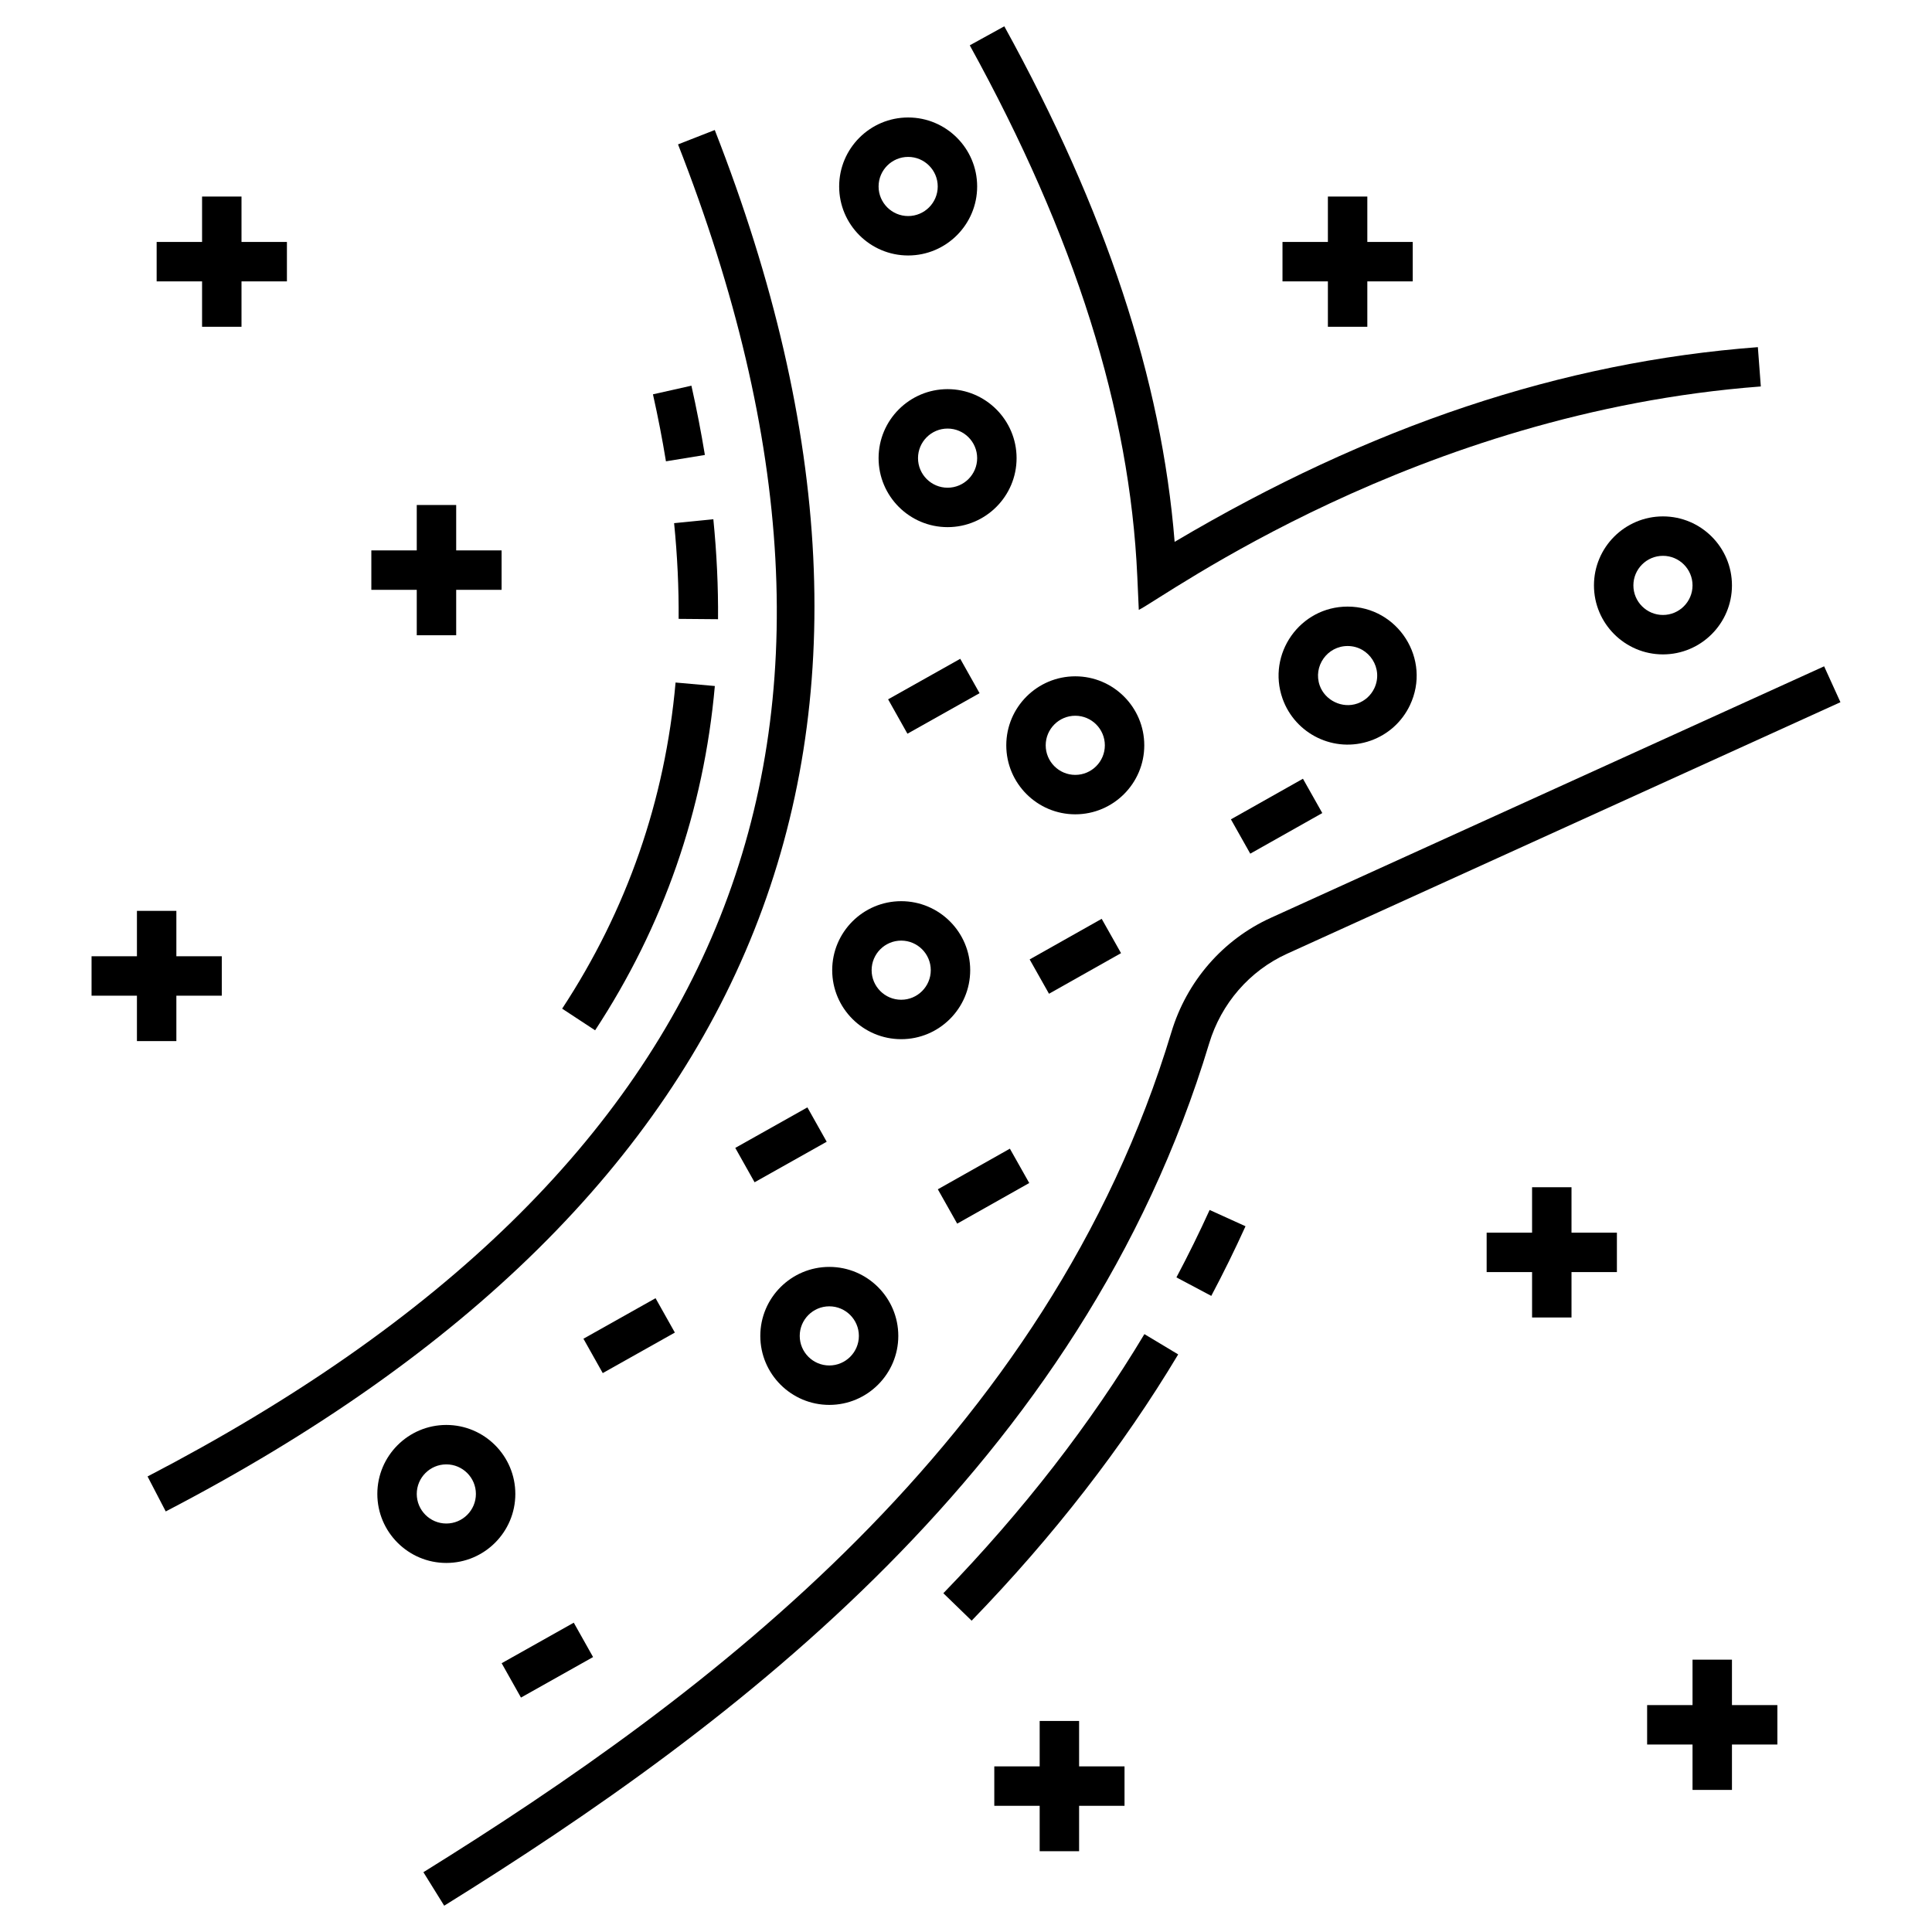 <svg height='100px' width='100px' fill="#000000" xmlns="http://www.w3.org/2000/svg"
     xmlns:xlink="http://www.w3.org/1999/xlink" version="1.1" x="0px" y="0px" viewBox="0 0 98 98"
     enable-background="new 0 0 98 98" xml:space="preserve"><g><path d="M87.853,29.694c0-1.93-1.57-3.5-3.5-3.5s-3.5,1.57-3.5,3.5s1.57,3.5,3.5,3.5S87.853,31.623,87.853,29.694z    M82.853,29.694c0-0.827,0.673-1.5,1.5-1.5s1.5,0.673,1.5,1.5s-0.673,1.5-1.5,1.5S82.853,30.521,82.853,29.694z"></path><path
        d="M57.765,30.937c1.284-0.632,14.07-10.011,31.552-11.334l-0.15-1.994c-9.947,0.753-19.64,3.986-29.584,9.876   c-0.66-8.236-3.495-16.811-8.64-26.151l-1.752,0.965c5.341,9.696,8.12,18.508,8.498,26.94L57.765,30.937z"></path><path
        d="M58.049,67.673c-2.728,4.552-6.159,8.974-10.198,13.143l1.435,1.392   c4.146-4.278,7.672-8.822,10.477-13.506L58.049,67.673z"></path><path
        d="M63.178,62.201l-1.82-0.826c-0.519,1.142-1.085,2.292-1.684,3.42l1.768,0.938   C62.059,64.569,62.643,63.381,63.178,62.201z"></path><path
        d="M59.419,52.355c-6.264,20.77-23.567,33.683-37.942,42.612l1.055,1.699   C37.205,87.551,54.877,74.343,61.333,52.932c0.612-2.03,2.052-3.689,3.949-4.552l28.074-12.761l-0.828-1.82   L64.454,46.56C62.032,47.661,60.197,49.773,59.419,52.355z"></path><path
        d="M33.121,20.002c0.256,1.144,0.478,2.287,0.659,3.398l1.975-0.322c-0.189-1.15-0.418-2.332-0.683-3.514   L33.121,20.002z"></path><path
        d="M36.422,31.409c0.014-1.644-0.066-3.35-0.238-5.071l-1.99,0.199c0.165,1.649,0.242,3.283,0.229,4.855   L36.422,31.409z"></path><path
        d="M36.26,34.798l-1.992-0.177c-0.53,5.971-2.466,11.537-5.753,16.543l1.672,1.098   C33.656,46.977,35.699,41.102,36.26,34.798z"></path><path
        d="M8.407,76.667C38.883,60.822,48.252,37.246,36.256,6.595l-1.863,0.729   C46.117,37.28,37.315,59.382,7.485,74.893L8.407,76.667z"></path><path
        d="M22.64,79.28c1.93,0,3.5-1.57,3.5-3.5s-1.57-3.5-3.5-3.5s-3.5,1.57-3.5,3.5S20.71,79.28,22.64,79.28z    M22.64,74.28c0.827,0,1.5,0.673,1.5,1.5s-0.673,1.5-1.5,1.5s-1.5-0.673-1.5-1.5S21.812,74.28,22.64,74.28z"></path><path
        d="M38.566,67.763c0,1.93,1.57,3.5,3.5,3.5c1.93,0,3.5-1.57,3.5-3.5s-1.57-3.5-3.5-3.5   C40.137,64.263,38.566,65.834,38.566,67.763z M42.066,66.263c0.827,0,1.5,0.673,1.5,1.5s-0.673,1.5-1.5,1.5   c-0.827,0-1.5-0.673-1.5-1.5S41.239,66.263,42.066,66.263z"></path><path
        d="M45.713,52.712c1.93,0,3.5-1.57,3.5-3.5s-1.57-3.5-3.5-3.5s-3.5,1.57-3.5,3.5S43.783,52.712,45.713,52.712z    M45.713,47.712c0.827,0,1.5,0.673,1.5,1.5s-0.673,1.5-1.5,1.5s-1.5-0.673-1.5-1.5S44.886,47.712,45.713,47.712z"></path><path
        d="M48.066,19.739c-1.93,0-3.5,1.57-3.5,3.5s1.57,3.5,3.5,3.5c1.93,0,3.5-1.57,3.5-3.5   S49.996,19.739,48.066,19.739z M48.066,24.739c-0.827,0-1.5-0.673-1.5-1.5s0.673-1.5,1.5-1.5c0.827,0,1.5,0.673,1.5,1.5   S48.894,24.739,48.066,24.739z"></path><path
        d="M46.066,12.959c1.93,0,3.5-1.57,3.5-3.5s-1.57-3.5-3.5-3.5c-1.93,0-3.5,1.57-3.5,3.5   S44.137,12.959,46.066,12.959z M46.066,7.959c0.827,0,1.5,0.673,1.5,1.5s-0.673,1.5-1.5,1.5c-0.827,0-1.5-0.673-1.5-1.5   S45.239,7.959,46.066,7.959z"></path><path
        d="M58.043,37.806c0-1.93-1.57-3.5-3.5-3.5s-3.5,1.57-3.5,3.5s1.57,3.5,3.5,3.5S58.043,39.735,58.043,37.806z    M54.543,39.306c-0.827,0-1.5-0.673-1.5-1.5s0.673-1.5,1.5-1.5s1.5,0.673,1.5,1.5S55.37,39.306,54.543,39.306z"></path><path
        d="M69.525,37.569c0.881-0.312,1.588-0.949,1.991-1.792c1.113-2.335-0.607-5.008-3.159-5.008   c-2.415,0-4.103,2.397-3.3,4.669C65.694,37.234,67.678,38.221,69.525,37.569z M68.357,32.769   c1.097,0,1.83,1.149,1.353,2.147c-0.173,0.362-0.476,0.634-0.853,0.768c-0.772,0.274-1.647-0.156-1.915-0.913   C66.597,33.792,67.329,32.769,68.357,32.769z"></path><rect
        x="47.797" y="59.124" transform="matrix(-0.871 0.491 -0.491 -0.871 122.869 88.037)" width="4.196"
        height="2"></rect><rect x="38.567" y="55.968"
                                transform="matrix(-0.49 -0.872 0.872 -0.49 8.37 121.025)" width="1.999"
                                height="4.195"></rect><rect x="26.708" y="82.089"
                                                             transform="matrix(-0.49 -0.872 0.872 -0.49 -32.069 149.622)"
                                                             width="1.999" height="4.195"></rect><rect x="30.964"
                                                                                                         y="65.666"
                                                                                                         transform="matrix(0.49 0.872 -0.872 0.49 75.341 6.674)"
                                                                                                         width="1.999"
                                                                                                         height="4.195"></rect><rect
        x="52.445" y="47.477" transform="matrix(-0.871 0.491 -0.491 -0.871 125.855 63.95)" width="4.195"
        height="1.999"></rect><rect x="46.395" y="33.208"
                                     transform="matrix(0.49 0.872 -0.872 0.49 54.932 -23.311)" width="2"
                                     height="4.196"></rect><rect x="62.649" y="40.37"
                                                                  transform="matrix(-0.871 0.491 -0.491 -0.871 141.462 45.644)"
                                                                  width="4.195" height="1.999"></rect><polygon
        points="54.737,91.599 57.041,91.599 57.041,89.599 54.737,89.599 54.737,87.295 52.737,87.295 52.737,89.599    50.435,89.599 50.435,91.599 52.737,91.599 52.737,93.902 54.737,93.902  "></polygon><polygon
        points="90.156,86.49 87.853,86.49 87.853,84.186 85.853,84.186 85.853,86.49 83.55,86.49    83.55,88.49 85.853,88.49 85.853,90.793 87.853,90.793 87.853,88.49 90.156,88.49  "></polygon><polygon
        points="79.714,64.526 82.017,64.526 82.017,62.526 79.714,62.526 79.714,60.222 77.714,60.222    77.714,62.526 75.41,62.526 75.41,64.526 77.714,64.526 77.714,66.829 79.714,66.829  "></polygon><polygon
        points="67.357,16.576 69.357,16.576 69.357,14.273 71.66,14.273 71.66,12.273 69.357,12.273    69.357,9.97 67.357,9.97 67.357,12.273 65.054,12.273 65.054,14.273 67.357,14.273  "></polygon><polygon
        points="6.946,52.809 8.946,52.809 8.946,50.506 11.25,50.506 11.25,48.506 8.946,48.506 8.946,46.203    6.946,46.203 6.946,48.506 4.644,48.506 4.644,50.506 6.946,50.506  "></polygon><polygon
        points="21.14,32.223 23.14,32.223 23.14,29.919 25.443,29.919 25.443,27.919 23.14,27.919    23.14,25.616 21.14,25.616 21.14,27.919 18.836,27.919 18.836,29.919 21.14,29.919  "></polygon><polygon
        points="10.25,16.576 12.25,16.576 12.25,14.273 14.554,14.273 14.554,12.273 12.25,12.273 12.25,9.97    10.25,9.97 10.25,12.273 7.946,12.273 7.946,14.273 10.25,14.273  "></polygon></g></svg>
